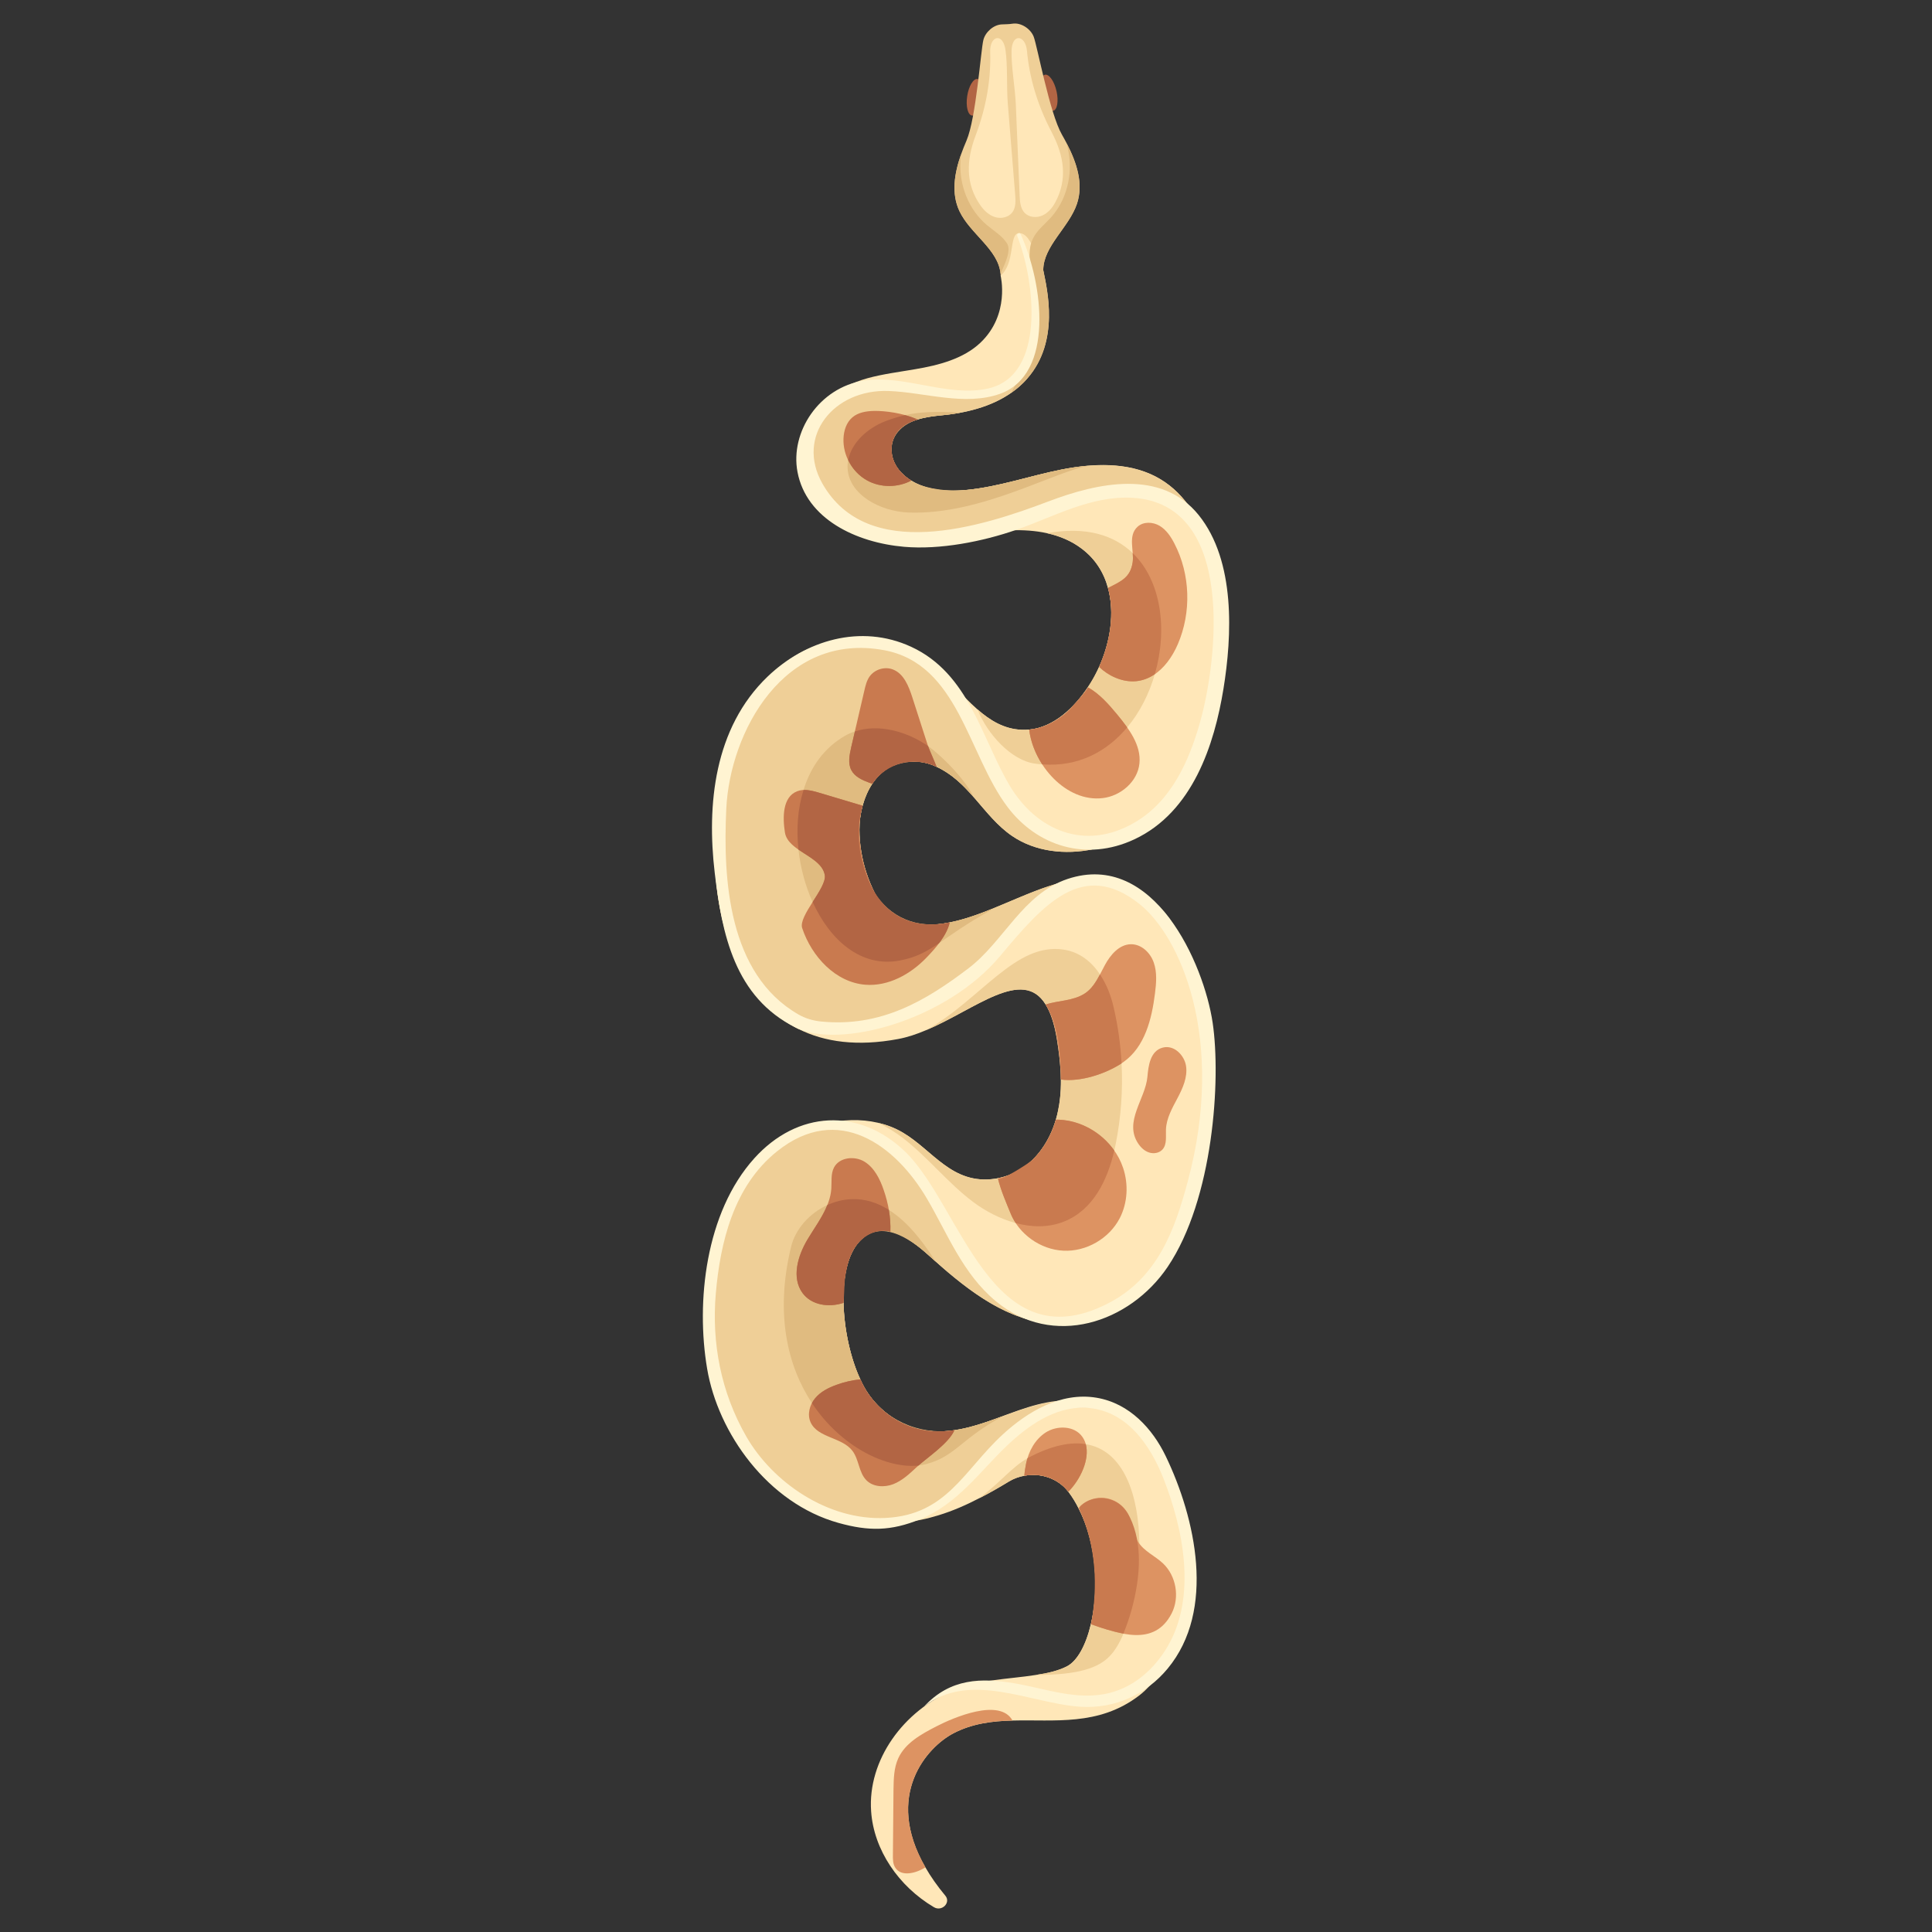 <?xml version="1.0" encoding="utf-8"?>
<!-- Generator: Adobe Illustrator 27.3.1, SVG Export Plug-In . SVG Version: 6.00 Build 0)  -->
<svg version="1.1" id="Layer_1" xmlns="http://www.w3.org/2000/svg" xmlns:xlink="http://www.w3.org/1999/xlink" x="0px" y="0px"
	 viewBox="0 0 1000 1000" style="enable-background:new 0 0 1000 1000;" xml:space="preserve">
<rect x="0" y="0" width="1000" height="1000" fill="#333333" stroke="none"/>
<style type="text/css">
	.st0{fill:#C97A4F;}
	.st1{fill:#B26544;}
	.st2{fill:#DD9362;}
	.st3{fill:#F7AF7F;}
	.st4{fill:#512E25;}
	.st5{fill:#753B27;}
	.st6{fill:#A04C27;}
	.st7{fill:#D1DD33;}
	.st8{fill:#99B521;}
	.st9{fill:#BACE28;}
	.st10{fill:#7B991F;}
	.st11{fill:#6E840F;}
	.st12{fill:#F0F460;}
	.st13{fill:#B5CE24;}
	.st14{fill:#AF7B58;}
	.st15{fill:#FFE7B8;}
	.st16{fill:#CC946E;}
	.st17{fill:#8C6245;}
	.st18{fill:#EFCF97;}
	.st19{fill:#FFF4D2;}
	.st20{fill:#68442C;}
	.st21{fill:#3A2416;}
	.st22{fill:#4C311E;}
	.st23{fill:#CC9E71;}
	.st24{fill:#543622;}
	.st25{fill:#E0BB80;}
	.st26{fill:#3D211B;}
	.st27{fill:#96141A;}
	.st28{fill:#B11F20;}
	.st29{fill:#CC212A;}
	.st30{fill:#2D2726;}
	.st31{fill:#636363;}
	.st32{fill:#637209;}
	.st33{fill:#FFDC4A;}
	.st34{fill:#EFBB2B;}
	.st35{fill:#E03647;}
	.st36{fill:#C6283F;}
	.st37{fill:#37CADD;}
	.st38{fill:#1AA4C4;}
	.st39{fill:#3A3A3A;}
	.st40{fill:#686868;}
	.st41{fill:#FFCF48;}
	.st42{fill:#4CE7F2;}
	.st43{fill:#898989;}
	.st44{fill:#E52C3E;}
	.st45{fill:#FFC99C;}
	.st46{fill:url(#SVGID_1_);}
	.st47{fill:#251F2B;}
	.st48{fill:#FFE3CC;}
	.st49{opacity:0.31;fill:#510020;}
	.st50{fill:#F76623;}
	.st51{fill:url(#SVGID_00000041982371218205398570000015241155140978396069_);}
	.st52{fill:url(#SVGID_00000009569373094409472370000004661020649192017293_);}
	.st53{fill:url(#SVGID_00000168115782350397978700000005375668590433402245_);}
	.st54{fill:url(#SVGID_00000163765473159188081930000012015964659524281754_);}
	.st55{fill:url(#SVGID_00000058557760656255135590000016506139665362650006_);}
	.st56{fill:url(#SVGID_00000176754831864559808120000007404509670722888870_);}
	.st57{fill:url(#SVGID_00000060725143846810275230000012093504456670229394_);}
	.st58{fill:url(#SVGID_00000039843044454855808530000005631058205204453530_);}
	.st59{fill:url(#SVGID_00000177456596790824400380000002369512115865812359_);}
	.st60{fill:url(#SVGID_00000041279547384562981540000006509282170598912395_);}
	.st61{fill:url(#SVGID_00000026852902988261539390000001670563686323858053_);}
	.st62{fill:url(#SVGID_00000036945980484655417570000012149896410152077989_);}
	.st63{fill:url(#SVGID_00000049212385714193275530000011228865936905435034_);}
	.st64{fill:url(#SVGID_00000149363833269320514250000015842626710516649861_);}
	.st65{fill:url(#SVGID_00000005962896217266251990000015410232796572526470_);}
	.st66{fill:url(#SVGID_00000062899187193680162070000008956232756496807043_);}
	.st67{fill:url(#SVGID_00000110461130632958185720000004401763226761633959_);}
	.st68{fill:url(#SVGID_00000138568878528443487730000005333328123181788082_);}
	.st69{fill:url(#SVGID_00000163056762282850458760000011395933654106095039_);}
	.st70{fill:url(#SVGID_00000058575380101317144640000008008249402888613286_);}
	.st71{fill:url(#SVGID_00000142142735110044693380000010886250525754552763_);}
	.st72{fill:url(#SVGID_00000102509854110290156080000017644988839697548457_);}
	.st73{fill:url(#SVGID_00000127020806773393769570000004877906861505655182_);}
	.st74{fill:url(#SVGID_00000144313110488747804550000008278874594100544945_);}
	.st75{fill:url(#SVGID_00000044877098659133520800000003988941264653673088_);}
	.st76{fill:url(#SVGID_00000137833374371326564090000013748328717088635313_);}
	.st77{fill:url(#SVGID_00000169519715709820946410000001211912135403455146_);}
	.st78{fill:url(#SVGID_00000067211947150254615180000003323975035192201144_);}
	.st79{fill:url(#SVGID_00000137106307075338214610000003785527510908209563_);}
	.st80{fill:url(#SVGID_00000065045339894556228720000017332955160599426209_);}
	.st81{fill:url(#SVGID_00000047757824500606897190000018393831280004230834_);}
	.st82{fill:url(#SVGID_00000065768946978775099930000011526668671725622447_);}
	.st83{fill:url(#SVGID_00000178173029682036806280000006295250351633802375_);}
	.st84{fill:url(#SVGID_00000069379482474614958820000013171026437301277341_);}
	.st85{fill:url(#SVGID_00000161614433415639983370000009696722402904914825_);}
	.st86{fill:url(#SVGID_00000065036869438633176700000018260821783214167192_);}
	.st87{fill:url(#SVGID_00000008150962160003014670000007556115650769195455_);}
	.st88{fill:url(#SVGID_00000029027948005570984100000004633989506442760887_);}
	.st89{fill:url(#SVGID_00000019669599586192039640000010642585936651142551_);}
	.st90{fill:url(#SVGID_00000037685152679028096280000006550417539335075494_);}
	.st91{fill:url(#SVGID_00000172401584961846694640000001154168731984950428_);}
	.st92{fill:url(#SVGID_00000014635944923553399260000009966263629003810198_);}
	.st93{fill:url(#SVGID_00000012435110114412802820000015872135706605655708_);}
	.st94{fill:url(#SVGID_00000005969531451611081060000001730419975277502389_);}
	.st95{fill:url(#SVGID_00000165195257464055698470000013271315680387522477_);}
	.st96{fill:url(#SVGID_00000065779847183223285520000014030766243895314343_);}
	.st97{fill:#C7857F;}
	.st98{fill:#C42A21;}
	.st99{fill:url(#SVGID_00000078727296686512785430000011888831937988438426_);}
	.st100{opacity:0.4;fill:#506E85;}
	.st101{fill:#D3E3F0;}
	.st102{fill:url(#SVGID_00000173159190659655071680000001506961880822229174_);}
	.st103{fill:url(#SVGID_00000142154629147881702570000015705382788451409329_);}
	.st104{fill:url(#SVGID_00000082353373046396532670000009867398851002463162_);}
	.st105{fill:url(#SVGID_00000101066041559154976160000016312673561281058447_);}
	.st106{fill:url(#SVGID_00000152956840962493945860000009404383164574241953_);}
	.st107{fill:url(#SVGID_00000023986824003224262740000005412430440913841569_);}
	.st108{fill:url(#SVGID_00000155866968387854906100000011514526357022502061_);}
	.st109{fill:url(#SVGID_00000040564828903155788120000007292478900369378474_);}
	.st110{fill:url(#SVGID_00000023994748496962254580000013219958280048652217_);}
	.st111{fill:#6BA7B5;}
	.st112{fill:url(#SVGID_00000052063182453921839220000005303609264045820814_);}
	.st113{fill:url(#SVGID_00000064342053632515668540000016564345200522763674_);}
	.st114{fill:url(#SVGID_00000054254913491995349240000013818400321474661766_);}
	.st115{fill:url(#SVGID_00000135666651663369032000000006203374622499441568_);}
	.st116{fill:#F4642A;}
	.st117{opacity:0.31;}
	.st118{fill:#510020;}
	.st119{fill:url(#SVGID_00000133524877058573621950000017904977555134678443_);}
	.st120{fill:#FFCDA3;}
	.st121{fill:#C98D5B;}
	.st122{fill:url(#SVGID_00000026156006076769747450000005944800927346994304_);}
	.st123{fill:url(#SVGID_00000054952456037512816050000017407677438693453488_);}
	.st124{fill:#C1272D;}
	.st125{fill:#EBC100;}
	.st126{fill:#4D4D4D;}
	.st127{fill:url(#SVGID_00000073723552356419621660000014168179292723863471_);}
	.st128{fill:none;}
	.st129{fill:url(#SVGID_00000138532361067162482450000004386694371092232842_);}
	.st130{fill:#EBDE26;}
	.st131{fill:#4D4D1E;}
	.st132{opacity:0.8;fill:#F2F2DA;}
	.st133{fill:url(#SVGID_00000140694684973489881690000014677110570969476279_);}
	.st134{fill:url(#SVGID_00000003822165930982903160000011651082763662944917_);}
	.st135{fill:url(#SVGID_00000140695635924095250800000000064525849130917531_);}
	.st136{fill:#A3947C;}
	.st137{fill:url(#SVGID_00000096028416861801214390000017536196965454669727_);}
	.st138{fill:url(#SVGID_00000104677106683089134960000011211605903828383907_);}
	.st139{fill:url(#SVGID_00000008115192531964249080000016393638436096800389_);}
	.st140{fill:url(#SVGID_00000178893319891316159120000011384198628073594264_);}
	.st141{fill:url(#SVGID_00000105394152246007098790000011430789278055669652_);}
	.st142{fill:#9E9E9E;}
	.st143{fill:#FF9F2E;}
	.st144{fill:url(#SVGID_00000011029924143714287530000014558438029571042719_);}
	.st145{fill:url(#SVGID_00000169521608363520845050000015413131763114248850_);}
	.st146{fill:url(#SVGID_00000141421244305098156920000009652405023767197102_);}
	.st147{fill:url(#SVGID_00000163753489310283972160000014827896020639358867_);}
	.st148{fill:url(#SVGID_00000001623360038225138880000000824337704484110516_);}
	.st149{fill:url(#SVGID_00000147909583881558192610000014521875471449139639_);}
	.st150{fill:url(#SVGID_00000029014578052713073240000001391809475422848390_);}
	.st151{fill:url(#SVGID_00000127723088336948292890000012940682006904439444_);}
	.st152{fill:#82D8FF;}
	.st153{fill:url(#SVGID_00000055674042770562560000000005868527771672724884_);}
	.st154{fill:url(#SVGID_00000142861163025608778380000007534531428728908732_);}
	.st155{fill:url(#SVGID_00000064348764505835090830000015575138586828800437_);}
	.st156{fill:url(#SVGID_00000049940044742786435270000005367870626064981891_);}
	.st157{fill:#B1D284;}
	.st158{fill:url(#SVGID_00000049927919623322301080000009039143497111312818_);}
	.st159{fill:url(#SVGID_00000090289376630157551800000012235945807120054659_);}
	.st160{fill:url(#SVGID_00000039131773126948969440000017199878356007602086_);}
	.st161{fill:url(#SVGID_00000030479750605763524620000002857465010082695041_);}
	.st162{fill:url(#SVGID_00000139983442850746058840000012292105655346982831_);}
	.st163{fill:url(#SVGID_00000025417642457417157070000012595105570586729401_);}
	.st164{fill:url(#SVGID_00000027596813443207984320000003548009412296939420_);}
	.st165{fill:#FFA2CC;}
	.st166{fill:url(#SVGID_00000085236216795123733100000008702803651072787601_);}
	.st167{opacity:0.7;}
	.st168{fill:#D66801;}
	.st169{fill:#E8AD0B;}
	.st170{fill:url(#SVGID_00000034794475650497192290000017676702289137998777_);}
	.st171{fill:url(#SVGID_00000088814848354122748460000012587672306507164803_);}
	.st172{opacity:0.5;fill:#E8AD0B;}
	.st173{fill:url(#SVGID_00000006696531786707188850000008747653396488515252_);}
	.st174{fill:#DB1B1B;}
	.st175{fill:#FFDC3D;}
	.st176{fill:#3B1D00;}
	.st177{opacity:0.4;fill:#E8AD0B;}
	.st178{fill:#FFB339;}
	.st179{fill:#ED9621;}
	.st180{fill:#DD7E0B;}
	.st181{fill:#DE3302;}
	.st182{fill:#F8D017;}
	.st183{opacity:0.5;fill:#F8D017;}
	.st184{opacity:0.5;fill:#BA9C11;}
	.st185{fill:#25AD22;}
	.st186{fill:#125411;}
	.st187{fill:#40221A;}
	.st188{fill:#FF5924;}
	.st189{fill:#466D76;}
	.st190{opacity:0.2;fill:#466D76;}
	.st191{opacity:0.6;}
	.st192{fill:#FFF830;}
	.st193{fill:#8F3214;}
	.st194{fill:#942513;}
	.st195{fill:#BC4704;}
	.st196{opacity:0.2;fill:#C78F2C;}
	.st197{opacity:0.3;fill:#BC4704;}
	.st198{fill:#FDC74A;}
	.st199{fill:#6B3915;}
	.st200{fill:#471B02;}
	.st201{fill:#913704;}
	.st202{fill:#D95D05;}
	.st203{fill:#A7C15E;}
	.st204{opacity:0.5;}
	.st205{opacity:0.3;fill:#A7C15E;}
	.st206{opacity:0.4;}
	.st207{fill:#D9D900;}
	.st208{fill:#DE1D3A;}
	.st209{fill:#756000;}
	.st210{fill:#C85703;}
	.st211{fill:#F7D76D;}
	.st212{fill:#FBB41D;}
	.st213{opacity:0.7;fill:#F7D76D;}
	.st214{fill:#64FF80;}
	.st215{fill:#328040;}
	.st216{opacity:0.3;fill:#F7D76D;}
</style>
<g>
	<g>
		<path class="st1" d="M508.47,50.95c-0.8,5.23-3.2,9.21-5.37,8.87c-2.17-0.33-3.28-4.84-2.48-10.07c0.8-5.23,3.2-9.21,5.37-8.87
			C508.15,41.21,509.27,45.72,508.47,50.95z"/>
		<path class="st1" d="M539.09,48.91c1.18,5.16,3.88,8.94,6.02,8.45c2.14-0.49,2.91-5.07,1.73-10.23c-1.18-5.16-3.88-8.94-6.02-8.45
			C538.69,39.17,537.91,43.75,539.09,48.91z"/>
		<path class="st18" d="M539.99,139.79c0,0.48,0.02,0.98,0.06,1.46c-1.15,0.09-19.22,1.27-22.11,1.4c-0.02-0.33-0.04-0.63-0.06-0.96
			c-1.1-12.56-15.76-20.67-21.27-32.41c-4.34-9.19-2.6-19.59,0.84-29.42c0.86-2.4,1.81-4.76,2.8-7.07
			c5.02-11.74,7.41-46.9,8.75-52.14c1.03-4.06,5.25-7.82,9.47-8.02c1.89-0.09,3.77-0.07,5.62-0.37c4.36-0.7,9.37,2.64,10.95,6.74
			c1.9,5.05,8.29,39.67,14.63,50.71c0.86,1.48,1.68,3,2.49,4.56c5.13,9.9,8.77,20.83,5.27,31.23
			C553.34,117.65,540,127.43,539.99,139.79z"/>
		<path class="st15" d="M446.47,417.04c-1.11,4.11-1.63,8.35-1.63,12.41c0,14.59,4.89,30.42,14.04,42.58
			c4.07,5.31,13.09,6.47,20.2,6.64c4.15,0.09,8.35-0.34,12.5-1.2c19.39-3.85,38.83-15.95,58.47-20.88
			c12.71-3.17,25.5-3.26,38.38,3.88c3.81,2.1,6.85,5.18,10.23,7.79c33.34,26.19,49.31,180.83-31.72,212.89
			c-8.95,3.51-17.55,4.46-25.81,3.52c-22.86-2.52-43.12-19.27-60.15-34.67c-5.61-5.05-12.78-10.87-20.14-12.54
			c-4.84-1.11-9.8-0.43-14.38,3.47c-7.36,6.21-10.19,19.22-9.85,33.43c0.3,13.78,3.6,28.68,8.69,39.59c1.33,3,2.83,5.69,4.45,7.96
			c7.45,10.49,19.26,17.98,32.83,18.88c3.9,0.26,7.7,0.05,11.42-0.51c26.15-3.81,49.6-24.39,78.28-10.83
			c0.26,0.12,0.47,0.2,0.68,0.33c51.02,23.37,49.69,99.31,27.95,134.75c-3.34,5.48-7.23,10.02-11.43,13.18
			c-20.89,15.88-43.78,12.24-65.44,12.84c-10.61,0.26-20.93,1.58-30.6,6.63c-13.57,7.11-36.04,31.93-14.47,69.34
			c2.7,4.71,6.12,9.63,10.36,14.72c2.95,3.55-1.8,8.39-5.95,5.91c-18.23-10.79-31.12-29.58-32.49-49.65
			c-1.84-26.37,16.61-52.13,42.8-62.83c6.08-2.48,12.84-3.89,19.77-4.88c7.7-1.11,15.58-1.71,22.64-2.83
			c6.12-0.9,11.64-2.18,16.01-4.41c5.48-2.74,9.93-11,12.5-21.83c4.11-17.38,3.25-41.43-6.42-60.14c-1.46-2.91-3.12-5.65-5.05-8.22
			c-0.09-0.09-0.13-0.17-0.21-0.26c-5.26-6.89-14.3-9.89-22.77-8.26c-2.82,0.51-5.52,1.5-8.05,3.04c-4.92,3-9.97,5.91-15.11,8.52
			c-6.81,3.55-13.82,6.63-21.1,8.86c-6.04,1.88-12.24,3.22-18.66,3.73c-31.89,2.65-63.13-15.45-79.95-40.62
			c-16.78-25.17-20.76-56.11-17.64-85.52c2.48-23.41,9.94-47.48,27.75-64.3c7.96-7.53,18.44-13.1,29.48-15.84
			c9.07-2.31,18.62-2.64,27.48-0.59c4.45,1.03,8.77,2.65,12.8,5.01c15.66,9.16,25.59,27.26,47.89,23.97
			c0.47-0.09,0.94-0.13,1.41-0.26c9.29-1.75,17.21-7.36,22.43-14.64c3.6-4.96,6.03-10.27,7.62-15.71c1.97-6.72,2.7-13.74,2.57-20.76
			c-0.04-7.02-0.94-14.08-2.05-20.97c-1.33-8.05-3.3-13.82-5.82-17.85c-11.98-19.43-36.42,2.53-61.89,13.31
			c-4.79,2.05-9.63,3.68-14.47,4.58c-21.06,3.94-38.04,1.58-51.52-5.18c-56.84-28.33-50.69-134.36-22.4-173.44
			c25-34.5,58.59-31.88,81.74-20.02c2.95,1.54,5.79,3.21,8.36,4.96c9.16,6.29,16.56,15.71,24.87,23.03
			c6.59,5.78,13.78,10.19,22.81,10.57c1.37,0.04,2.7,0.04,3.98-0.09c12.93-1.24,23.27-11.37,30.43-21.87
			c0.41-0.61,0.77-1.2,1.16-1.8c1.71-2.78,3.25-5.74,4.62-8.77c5.82-13.1,8.13-28.03,4.58-40.87c-2.14-7.92-6.51-15.02-13.65-20.37
			c-5.26-4.02-11.34-6.51-17.85-7.96c-12.16-2.7-25.73-1.44-38.48,0.17c-0.81,0.1-1.58,0.22-2.35,0.34
			c-20.12,3.12-41.65,7.28-60.18-0.6c-15.37-6.55-26.11-21.35-26.8-36.93c-0.69-15.54,8.74-31.12,23.46-38.78
			c3.6-1.88,7.4-3.3,11.34-4.41c7.92-2.18,16.39-3.25,24.65-4.67c12.28-2.05,25-5.39,33.77-13.65
			c15.58-14.72,10.52-34.83,10.52-34.83c7.66-6.19,4.19-21.81,9.53-21.96c7.65-0.21,10,19.6,12.52,18.96c0,0,0,0.1,0,0.15
			c2.01,9.89,8.64,36.83-8.22,56.09c-2.35,2.7-5.14,5.19-8.39,7.46c-8.39,5.86-20.03,10.13-36.08,11.63
			c-4.11,0.39-8.48,0.99-12.37,2.18c-6.51,1.93-11.9,5.56-13.27,12.62c-1.07,5.31,0.98,10.79,4.88,14.86c1.58,1.63,3.3,3,5.14,4.11
			c8.26,5.18,18.95,5.82,28.88,4.83c16.61-1.63,32.41-7.24,48.71-10.49c16.35-3.3,34.28-3.99,48.83,3.54
			c6.98,3.6,12.54,8.74,16.99,14.82c7.19,9.93,11.39,22.22,13.7,34.12c5.01,25.42,4.11,51.79-2.57,76.87
			c-5.74,21.49-16.39,42.84-35.4,56.37c-7.23,5.14-15.88,8.85-24.91,10.74c-14.6,3.04-30.09,1.29-42.03-6.84
			c-14.81-10.1-21.86-27.78-39.11-35.83c-0.09-0.04-0.21-0.09-0.3-0.13c-2.97-1.42-6.24-2.32-9.58-2.53
			c-10.74-0.86-18.46,4.12-23.42,11.48C449.25,409.08,447.58,412.97,446.47,417.04z"/>
		<path class="st18" d="M444.84,429.45c0,14.61,4.88,30.44,14.04,42.58c4.05,5.34,13.13,6.48,20.2,6.64
			c11.43,0.25,22.87-3.54,34.33-8.22c12.15-4.93,24.36-10.82,36.64-13.86c-5.56,3.07-10.73,6.87-15.19,10.98
			c-14.65,13.53-25.01,30.7-40.35,43.6c-21.55,18.12-52.47,26.18-81.16,21.47c-56.86-28.33-50.7-134.33-22.4-173.44
			c24.98-34.49,58.61-31.88,81.74-20.02c42.1,37.43,44.74,101.46,93.22,100.36c-14.58,3.07-30.09,1.32-42.03-6.84
			c-7.93-5.41-13.62-12.96-19.86-20.07c-5.46-6.29-11.38-12.15-19.55-15.88c-2.99-1.36-6.25-2.28-9.58-2.53
			C454.14,392.57,444.8,412.6,444.84,429.45z"/>
		<path class="st18" d="M572.99,729.77c-56.45-10.09-56.14,44.55-105.52,58.2c-0.07,0.03-0.14,0.03-0.2,0.03
			c-31.91,2.66-63.14-15.46-79.95-40.62c-16.78-25.17-20.76-56.12-17.64-85.52c2.5-23.4,9.9-47.48,27.75-64.3
			c7.96-7.52,18.43-13.09,29.48-15.84c60.12,3.98,57.79,78.2,114.23,102.95c-21.41-2.37-40.59-17.25-56.93-31.77
			c-1.1-0.98-2.16-1.96-3.23-2.91c-9.33-8.44-22.96-18.84-34.52-9.07c-16.47,13.91-10.29,61.82,3.3,80.98
			c7.45,10.5,19.24,17.99,32.83,18.88c12.76,0.85,24.58-3.43,36.38-7.7C536.1,726.85,553.19,720.63,572.99,729.77z"/>
		<path class="st18" d="M615.1,261.45c-35.48-27.44-63.8,6.44-113.93,15.07c0,0-42.72,8.25-60.18-0.6
			c-14.79-7.52-26.11-21.38-26.8-36.93c-0.69-15.55,8.74-31.13,23.46-38.78c3.6-1.9,7.41-1.27,11.36-2.38
			c31.6-2.97,51.33,18.16,82.76-1.95c-7.1,8.09-18.04,14.66-34.72,17.73c-3.05,0.6-6.32,1.05-9.75,1.36
			c-10.88,1.01-23.44,3.49-25.64,14.8c-1.06,5.34,0.96,10.81,4.88,14.86c8.61,8.95,21.87,10.15,34.02,8.95
			c16.61-1.64,32.41-7.23,48.71-10.49c4.87-0.95,9.88-1.72,14.89-2.09c11.84-0.85,23.71,0.39,33.94,5.64
			C605.11,250.27,610.67,255.38,615.1,261.45z"/>
		<path class="st25" d="M518.98,733.08c-21.7,11.64-24.44,20.84-39.81,24.78c-1.2,0.3-2.44,0.51-3.77,0.68
			c-16.18,1.75-39.98-9.33-55.13-32.31c-12.58-19-19.22-46.1-10.83-80.81c2.23-9.24,9.5-17.42,18.75-21.66
			c3.94-1.84,8.22-2.91,12.58-3.08c7.15-0.26,13.57,1.93,19.3,5.56c9.46,5.95,17.12,15.79,23.16,25.12c0.3,0.51,0.64,1.03,0.98,1.54
			c-1.11-0.98-2.2-1.97-3.23-2.91c-9.94-9.11-26.4-20.22-37.31-5.99c-6.37,8.3-7.28,20.27-7.06,30.34
			c0.3,13.78,3.6,28.68,8.69,39.59c0.34,0.77,0.68,1.5,1.03,2.18c8.25,16.5,25.62,25.87,43.83,24.61c1.28-0.13,2.57-0.26,3.85-0.47
			C502.54,739.03,510.76,736.03,518.98,733.08z"/>
		<path class="st18" d="M589.72,798.95c0.26,16.95-3,34.54-8.22,46.65c-2.1,4.96-4.54,9.03-7.23,11.73
			c-5.61,5.74-15.41,9.63-38.14,9.63c6.12-0.9,11.64-2.18,16.01-4.41c5.48-2.74,9.93-11,12.5-21.83c0.04-0.13,0.09-0.26,0.09-0.43
			c0.34-1.41,0.64-2.91,0.9-4.45c1.99-11.94,1.8-24.28-0.73-36.12c-1.4-6.58-3.56-13.16-6.68-19.13c-1.46-2.91-3.12-5.65-5.05-8.22
			c-0.09-0.09-0.13-0.17-0.21-0.26c-4.62-6.08-12.16-9.12-19.69-8.65c-0.43,0.04-0.81,0.09-1.24,0.13c-0.6,0.04-1.24,0.13-1.84,0.26
			c-2.82,0.51-5.52,1.5-8.05,3.04c-4.96,3-9.97,5.91-15.11,8.52c11.6-8.95,16.99-16.26,24.78-20.59c0.21-0.17,0.43-0.26,0.64-0.39
			c11.94-6.29,21.7-8.22,29.53-6.93C581.76,750.67,589.47,774.12,589.72,798.95z"/>
		<path class="st18" d="M577.44,592.35c-0.21,1.03-0.43,2.1-0.68,3.17c-3.51,15.15-10.87,30.77-26.07,36.77
			c-7.96,3.17-16.61,3-24.95,0.77c-7.96-2.14-15.67-6.12-22.09-10.96c-13.14-9.89-23.16-22.9-36.12-32.91
			c-3.98-3.08-8.39-5.86-13.14-8.05c4.45,1.03,8.77,2.65,12.75,5.01c15.71,9.12,25.64,27.26,47.94,23.97
			c0.47-0.09,0.94-0.13,1.41-0.26c13.73-2.59,23.92-13.6,28.68-26.28c0.51-1.37,0.98-2.7,1.37-4.07
			c2.92-10.38,3.22-21.34,2.04-32.01c-1.01-9.15-2.43-19.59-7.35-27.57c-11.98-19.43-36.42,2.53-61.89,13.31
			c28.42-15.92,46.27-45.75,71.43-41.69c8.17,1.33,14.25,6.29,18.58,12.8c3.47,5.14,5.78,11.21,7.1,17.12
			c2.18,9.5,3.55,19.17,4.07,28.93C581.25,564.44,580.22,578.57,577.44,592.35z"/>
		<path class="st25" d="M539.99,139.79c1.99,9.9,8.66,36.83-8.22,56.09c-2.36,2.69-5.13,5.19-8.39,7.46
			c9.78-17.94,13.68-39.02,10.84-59.26c-0.11-0.79-0.44-2.97-0.48-3.26c-0.9-5.91-1.67-12.01,0.9-17.32
			c2.05-4.23,5.91-7.21,9.08-10.67c8.4-9.15,11.61-22.41,9.28-34.51c-0.2-1.03-0.57-2.47-0.86-4.05c5.13,9.9,8.77,20.83,5.27,31.23
			C553.34,117.65,540.01,127.43,539.99,139.79z"/>
		<path class="st18" d="M597.73,348.94c-2.91,10.14-7.75,19.73-14.3,27.56c-10.49,12.54-25.38,20.59-44,19.13
			c-1.28-0.04-2.53-0.21-3.81-0.39c-12.2-1.71-24.53-15.19-29.7-28.08c6.59,5.78,13.78,10.19,22.86,10.57
			c1.33,0.04,2.65,0.04,3.94-0.09c0.81-0.09,1.63-0.17,2.4-0.34c0.68-0.09,1.37-0.26,2.01-0.43c12.54-3.35,22.48-14.87,28.74-25.82
			c6.77-11.82,10.77-26.68,8.92-40.35c-0.3-2.18-0.68-4.32-1.28-6.38c-2.14-7.92-6.51-15.02-13.65-20.37
			c-5.31-3.98-11.34-6.51-17.85-7.96c20.12-3.68,34.67,1.03,44.3,10.32C601.24,300.7,604.36,326.17,597.73,348.94z"/>
		<path class="st25" d="M513.41,470.45c-0.21,0.21-0.3,0.47-0.56,0.64c-13.14,7.32-20.67,12.93-26.84,17.12
			c-6.68,4.45-11.64,7.28-20.29,8.95c-19.86,3.81-36.08-10.36-45.11-30.3c-3.77-8.3-6.29-17.59-7.32-27.09
			c-1.16-10.57-0.43-21.23,2.61-30.86c3.6-11.77,10.61-21.91,21.66-28.16c1.58-0.9,3.21-1.63,4.92-2.14
			c12.24-4.15,27.09,0,37.88,7.58c0.81,0.56,1.58,1.16,2.35,1.75c6.25,5.01,16.85,15.5,21.3,24.7
			c-5.39-6.21-11.25-12.03-19.25-15.75c-0.09-0.04-0.21-0.09-0.3-0.13c-10.6-5.29-26.6-2.15-32.79,8.69
			c-2.61,3.85-4.45,8.39-5.56,13.1c-1.53,6.47-2.1,14.72-1.21,21.27c0.91,6.7,2.91,13.32,6.04,19.33
			c7.25,13.91,21.08,21.24,36.69,18.93l0.77-0.13C496.76,476.7,505.07,473.84,513.41,470.45z"/>
		<path class="st25" d="M564.17,240.99c-17.55,2.48-55.81,25.56-93.65,24.31c-14.81-0.51-31.03-9.16-31.8-22.77
			c-0.09-1.5,0-2.95,0.3-4.37c1.67-8.99,9.97-16.61,19.35-20.2c3.42-1.28,6.63-2.31,10.06-3.08c7.45-1.67,15.75-2.05,28.63-1.28
			c-3.08,0.6-6.33,1.07-9.75,1.36c-4.11,0.39-8.48,0.99-12.37,2.18c-7.82,2.41-14.44,8.4-13.35,17.3
			c2.19,17.72,25.06,20.52,38.98,19.12c16.61-1.67,32.41-7.24,48.71-10.49C554.16,242.1,559.16,241.38,564.17,240.99z"/>
		<path class="st19" d="M457.64,336.54c38.46,7.15,43.24,53.73,63.77,81.04c15.35,20.42,40.84,28.49,65.69,16.88
			c30.3-14.16,41.49-49.25,46.15-77.86c4.48-27.49,6.34-66.17-12.78-89.96c-19.34-24.06-52.31-16.8-77.96-7.05
			c-34.88,13.26-93.54,31.71-116.84-9.3c-13.87-24.41,5.8-48.95,34.23-47.92c18.62,0.67,39.51,7.98,57.74,1.45
			c28.2-10.1,22.38-57.11,10.62-82.64c-0.52-1.12-2.18-0.17-1.75,0.94c9.56,24.58,14.51,72.14-14.88,78.92
			c-20.84,4.8-43.66-7.32-64.54-4.04c-23.11,3.63-38.22,26.61-34.31,47.29c4.59,24.29,30.27,36.55,55.16,38.73
			c18.69,1.63,40.64-2.73,57.99-8.75c19.46-6.75,38.88-17.89,60.39-16.6c53.8,3.23,43.7,85.18,34.65,116.76
			c-5.47,19.1-14.51,39.97-33.37,51.12c-26.07,15.41-51.34,4.08-65.04-19c-14.55-24.51-20.92-57.94-50.98-71.79
			c-26.18-12.06-54.76-3.25-74.24,15.41c-27.85,26.67-31.53,66.66-27.41,101.54c3.74,31.64,10.26,64.52,42.03,80.22
			c22.44,11.09,77.55-3.5,105.61-36.99c22.67-27.06,42.86-50.21,72.09-27.14c21.06,16.62,45.01,69.7,25.12,143.72
			c-6.71,24.98-15.56,50.18-41.77,63.38c-60,30.22-75.56-50.84-104.47-78.76c-23.94-23.13-55.9-21.25-78.11,3.39
			c-25.35,28.11-30.26,74.44-24.42,108.92c5.63,33.25,31.27,69.59,68.04,79.82c15.63,4.35,27.09,4.26,42.14-1.87
			c19.44-7.93,30.81-24.61,45.09-38.2c10.4-9.9,24.53-20.21,40.48-19.55c22.12,0.91,34.26,20.98,40.35,36.38
			c10.36,26.21,17.46,61.25,2.2,87.24c-6.39,10.88-16.47,20.48-29.72,23.92c-16.78,4.36-33.39-2.23-49.73-4.95
			c-16.65-2.77-32.99-2.76-46.63,12.15c23.61-18.86,55.33-1.66,80.85,0.01c18.2,1.19,34.34-6.52,45.31-19.76
			c25.07-30.26,14.44-77.87-1.04-109.99c-6.74-13.98-18.61-27.3-35.79-30.19c-18.65-3.14-35.97,7.45-48.56,19.03
			c-20.21,18.6-28.89,41.6-60.58,43.19c-29.99,1.5-58.6-18.57-72.12-42.11c-13.18-22.95-18.02-48.55-15.8-74.09
			c2.27-26.07,9.09-55.52,31.79-73.63c31.55-25.18,61.15-3.14,77.4,24.41c10.82,18.35,18.46,38.83,35.68,53.19
			c29.63,24.71,69.42,11.27,88.99-17.69c23.7-35.08,27.66-96.98,23.31-126.35c-4.52-30.57-30.39-89.36-75.08-74.47
			c-23.2,7.73-33.02,32.33-51.24,46.2c-22.23,16.92-45.47,30.69-76.48,27.58c-4.11-0.41-8.12-1.63-11.63-3.65
			c-36.3-20.9-39.04-69.89-37.33-106.32C377.78,378.82,405.77,326.89,457.64,336.54z"/>
		<path class="st25" d="M517.88,141.69c-1.1-12.56-15.76-20.67-21.27-32.41c-4.34-9.19-2.6-19.59,0.84-29.42
			c-0.09,1.37-0.24,2.64-0.29,3.55c-0.77,12.3,4.12,25.04,13.62,33.05c3.59,3.02,7.82,5.49,10.38,9.41
			C523.5,129.46,520.53,135.75,517.88,141.69z"/>
		<path class="st15" d="M525.45,100.74c0.26,3.16,0.42,6.64-1.48,9.17c-1.95,2.61-5.71,3.4-8.84,2.48
			c-3.12-0.92-5.66-3.26-7.54-5.92c-7.93-11.16-7.46-23.48-2.63-36.29c5.82-15.41,7.99-29.84,7.56-43.36
			c-0.27-8.31,6.55-10.18,7.91-1.04c1.19,7.96,0.54,19.57,1.19,27.59L525.45,100.74z"/>
		<path class="st15" d="M527.77,101.26c0.13,3.17,0.39,6.64,2.59,8.93c2.26,2.35,6.09,2.68,9.07,1.39c2.99-1.29,5.21-3.93,6.76-6.8
			c6.51-12.05,4.54-24.21-1.83-36.34c-7.66-14.58-11.58-28.64-12.8-42.11c-0.75-8.28-7.75-9.3-7.98-0.07
			c-0.21,8.04,1.86,19.49,2.19,27.53L527.77,101.26z"/>
	</g>
	<g>
		<path class="st2" d="M606.46,835.07c-9.03,17.59-27.31,10.44-41.82,5.65c4.11-17.38,3.25-41.43-6.42-60.14
			c3.04-3.47,7.7-5.52,12.33-5.35c5.56,0.21,10.91,3.6,13.44,8.52c2.35,4.58,2.44,10.1,5.18,14.42c3,4.79,8.69,7.15,12.8,11.04
			C608.81,815.68,610.7,826.73,606.46,835.07z"/>
		<path class="st2" d="M552.96,772.11c-5.26-6.89-14.3-9.89-22.77-8.26c0.17-2.27,0.56-4.45,0.9-6.21
			c1.28-6.42,4.66-12.63,10.14-16.18c5.91-3.81,14.85-3.55,18.92,2.14C565.88,751.52,560.23,764.84,552.96,772.11z"/>
	</g>
	<g>
		<path class="st0" d="M588.91,799.06c0.99,6.97,0.64,14.19-0.42,21.18c-1.32,8.68-3.68,17.2-7.02,25.32
			c-5.68-1.17-11.27-2.79-16.69-4.86c3.5-19.76,2.53-40.02-5.65-58.58c-0.24-0.54-0.48-1.12-0.36-1.69c0.11-0.5,0.49-0.9,0.87-1.25
			c5.61-5.12,15.16-4.93,20.77,0.19c2.56,2.34,4.3,5.45,5.6,8.66C587.43,791.58,588.37,795.28,588.91,799.06z"/>
		<path class="st0" d="M552.96,772.11c-4.62-6.08-12.17-9.26-19.69-8.65c-0.43,0.03-0.81,0.04-1.24,0.13
			c-0.6,0.04-1.24,0.13-1.84,0.26c0.17-2.27,0.56-4.45,0.9-6.21c0.17-0.94,0.43-1.88,0.73-2.83c0.21-0.17,0.43-0.26,0.64-0.39
			c11.94-6.29,21.7-8.22,29.53-6.93C564.17,755.38,559.16,765.91,552.96,772.11z"/>
	</g>
	<g>
		<path class="st0" d="M494.02,740.27c-3.08,7.1-14.98,14.77-19.82,19.35c-3.6,3.38-7.32,6.81-11.9,8.6
			c-4.62,1.76-10.36,1.46-13.82-2.01c-4.02-4.02-3.81-10.74-7.28-15.28c-5.39-7.1-18.02-6.63-21.66-14.81
			c-1.8-4.07-0.47-8.99,2.35-12.37c2.82-3.42,6.93-5.48,11.09-6.98c3.98-1.46,8.13-2.4,12.33-2.83c1.33,3,2.83,5.69,4.45,7.96
			c7.45,10.49,19.26,17.98,32.83,18.88C486.49,741.03,490.3,740.82,494.02,740.27z"/>
		<path class="st0" d="M460.85,637.46c-4.84-1.11-9.8-0.43-14.38,3.47c-7.36,6.21-10.19,19.22-9.85,33.43
			c-7.66,2.53-16.61,1.24-21.27-5.14c-5.74-7.92-2.44-19.17,2.57-27.61c5.01-8.43,11.68-16.56,12.37-26.32
			c0.26-3.72-0.34-7.75,1.41-11.04c2.83-5.31,10.7-6.08,15.79-2.95c5.09,3.17,7.96,8.95,9.89,14.6
			C459.87,623.04,461.11,630.36,460.85,637.46z"/>
	</g>
	<g>
		<path class="st1" d="M494.02,740.27c-2.87,6.59-13.27,13.61-18.62,18.28c-16.18,1.75-39.98-9.33-55.13-32.31
			c0.43-0.9,0.98-1.71,1.63-2.48c2.82-3.42,6.93-5.48,11.09-6.98c3.98-1.46,8.09-2.4,12.28-2.83h0.04c0.34,0.77,0.68,1.5,1.03,2.18
			c1.07,2.14,2.18,4.06,3.42,5.77c7.45,10.49,19.26,17.98,32.83,18.88c2.57,0.17,5.09,0.13,7.57-0.04
			C491.45,740.61,492.74,740.48,494.02,740.27z"/>
		<path class="st1" d="M460.85,637.46c-8.78-1.88-16.37,3.43-20.04,11.25c-1.96,4.18-2.85,8.72-3.49,13.26
			c-0.16,1.14-0.59,12.36-0.7,12.39c-7.66,2.53-16.61,1.24-21.27-5.14c-5.74-7.92-2.44-19.17,2.57-27.61
			c3.51-5.86,7.79-11.6,10.27-17.85c3.94-1.84,8.22-2.91,12.58-3.08c7.15-0.26,13.57,1.93,19.3,5.56
			C460.72,630.01,460.98,633.74,460.85,637.46z"/>
	</g>
	<g>
		<path class="st2" d="M579.58,630.53c-5.44,10.53-17.33,17.42-29.19,16.82c-11.86-0.56-23.07-8.56-27.44-19.6
			c-1.88-4.66-4.88-11.39-6.46-17.89c9.29-1.75,17.21-7.36,22.43-14.64c3.6-4.96,6.03-10.27,7.62-15.71c0.6,0,1.15,0.01,1.71,0.04
			c14.62,0.86,28.38,10.96,33.04,24.87C584.16,612.89,583.69,622.57,579.58,630.53z"/>
		<path class="st2" d="M597.81,514.24c-1.63,12.97-5.09,27.56-16.39,35.52c-7.83,5.52-21.61,10.49-32.31,8.99
			c-0.04-7.02-0.94-14.08-2.05-20.97c-1.33-8.05-3.3-13.82-5.82-17.85c6.29-2.1,14.21-1.75,20.29-5.73
			c5.05-3.3,7.45-9.37,10.36-14.68c2.87-5.35,7.49-10.74,13.53-10.79c5.39-0.04,10.02,4.41,11.77,9.5
			C598.97,503.32,598.5,508.89,597.81,514.24z"/>
	</g>
	<g>
		<path class="st0" d="M576.76,595.52c-3.51,15.15-10.87,30.77-26.07,36.77c-7.96,3.17-16.61,3-24.95,0.77
			c-1.11-1.67-2.05-3.42-2.78-5.31c-1.88-4.66-4.88-11.39-6.46-17.89c0.55,2.24,16.27-7.96,17.66-9.28
			c5.98-5.72,10.15-13.12,12.39-21.06c0.6,0,1.16,0,1.71,0.04C559.55,580.02,570.29,586.27,576.76,595.52z"/>
		<path class="st0" d="M580.52,550.4c-7.96,5.22-21.1,9.8-31.42,8.35c0-12.49-1.01-28.07-7.88-38.82c6.29-2.1,14.21-1.75,20.29-5.73
			c3.55-2.31,5.78-5.99,7.83-9.84c3.47,5.14,5.78,11.21,7.1,17.12C578.64,530.97,580.01,540.64,580.52,550.4z"/>
	</g>
	<g>
		<path class="st0" d="M491.58,477.47c-1.54,6.72-7.15,13.14-12.16,18.32c-8.22,8.52-19.65,14.81-31.46,13.91
			c-15.45-1.2-27.82-14.55-32.74-29.28c-2.14-6.33,12.72-20.76,11.69-27.39c-1.58-9.97-19.05-12.2-20.64-22.17
			c-1.24-7.92-1.2-18.32,6.25-21.27c3.72-1.5,7.92-0.34,11.73,0.81c7.4,2.23,14.81,4.45,22.21,6.63c-1.11,4.11-1.63,8.35-1.63,12.41
			c0,14.59,4.89,30.42,14.04,42.58c4.07,5.31,13.09,6.47,20.2,6.64C483.23,478.76,487.43,478.33,491.58,477.47z"/>
		<path class="st0" d="M484.78,396.88c-0.09-0.04-0.21-0.09-0.3-0.13c-2.97-1.42-6.24-2.32-9.58-2.53
			c-10.74-0.86-18.46,4.12-23.42,11.48c-0.64-0.21-1.16-0.43-1.63-0.6c-3.6-1.33-7.45-3.08-9.2-6.46c-1.84-3.51-0.98-7.75-0.13-11.6
			c2.31-9.84,4.58-19.69,6.85-29.53c0.6-2.57,1.2-5.18,2.7-7.32c2.61-3.68,7.79-5.31,11.98-3.72c5.78,2.14,8.3,8.73,10.19,14.55
			l7.83,24.31C480.84,387.76,482.98,392.3,484.78,396.88z"/>
	</g>
	<g>
		<path class="st1" d="M491.58,477.47c-0.86,3.72-2.95,7.36-5.56,10.74c-6.68,4.45-11.64,7.28-20.29,8.95
			c-19.86,3.81-36.08-10.36-45.11-30.3c3.34-5.22,6.81-10.49,6.3-13.82c-0.98-6.16-8.01-9.37-13.62-13.27
			c-1.16-10.57-0.43-21.23,2.61-30.86c2.78-0.13,5.65,0.68,8.35,1.5c7.4,2.23,14.81,4.45,22.21,6.63c-0.13,0.51-0.26,0.98-0.34,1.5
			c-3.15,11.04-1.72,22.99,2.06,33.68C455.2,472.09,470.49,481.75,491.58,477.47z"/>
		<path class="st1" d="M484.78,396.88c-0.09-0.04-0.21-0.09-0.3-0.13c-11.84-5.41-25.68-1.86-33,8.95c-0.64-0.21-1.16-0.43-1.63-0.6
			c-3.6-1.33-7.45-3.08-9.2-6.46c-1.84-3.51-0.98-7.75-0.13-11.6c0.64-2.82,1.33-5.61,1.97-8.43c12.24-4.15,27.09,0,37.88,7.58
			C481.31,388.74,483.19,392.77,484.78,396.88z"/>
	</g>
	<g>
		<path class="st2" d="M589.77,395.17c-0.94,9.37-9.67,16.86-19.05,17.93c-18.7,2.23-35.78-16.95-38.01-35.44
			c12.93-1.24,23.5-11.21,30.43-21.87c5.86,3.25,10.74,8.77,15.07,14C584.29,377.15,590.75,385.66,589.77,395.17z"/>
		<path class="st2" d="M609.67,333.36c-5.78,13.48-17.38,23.8-32.49,17.33c-3.04-1.28-5.82-3.17-8.26-5.48
			c5.82-13.1,8.13-28.03,4.58-40.87l0.51-0.26c6.46-3.3,11.04-5.22,12.24-12.97c0.9-5.95-2.65-13.74,2.57-18.49
			c3.04-2.74,7.88-2.53,11.38-0.47c3.51,2.1,5.86,5.65,7.7,9.24C616.13,297.28,616.73,316.93,609.67,333.36z"/>
	</g>
	<g>
		<path class="st0" d="M583.43,376.5c-10.49,12.54-25.38,20.59-44,19.13c-3.55-5.52-5.99-11.77-6.72-17.98
			c0.81-0.09,1.63-0.21,2.4-0.34c6.36-1.06,12.27-4.46,17.09-8.63c1.01-0.87,11.54-12.57,10.94-12.9c5.86,3.25,10.74,8.77,15.07,14
			C579.97,371.92,581.76,374.15,583.43,376.5z"/>
		<path class="st0" d="M597.73,348.94c-5.65,3.89-12.63,5.14-20.54,1.75c-3.04-1.28-5.82-3.17-8.26-5.48
			c4.71-10.77,7.3-22.74,5.86-34.5c-0.3-2.18-0.68-4.32-1.28-6.38l0.51-0.26c6.46-3.3,11.04-5.22,12.24-12.97
			c0.21-1.5,0.17-3.12,0.04-4.79C601.24,300.7,604.36,326.17,597.73,348.94z"/>
	</g>
	<path class="st0" d="M466.54,244.63c1.58,1.63,3.3,3,5.14,4.11c-6.98,3.72-15.88,3.77-22.81-0.04
		c-7.7-4.24-12.67-13.01-12.28-21.79c0.17-4.07,1.5-8.22,4.58-10.87c3-2.57,7.19-3.25,11.17-3.34c5.56-0.13,15.32,1.11,22.6,4.45
		c-6.51,1.93-11.9,5.56-13.27,12.62C460.6,235.08,462.65,240.57,466.54,244.63z"/>
	<path class="st1" d="M470.31,247.84c0.47,0.34,0.9,0.6,1.37,0.9c-6.98,3.72-15.88,3.77-22.81-0.04c-4.28-2.35-7.75-6.12-9.84-10.53
		c1.67-8.99,9.97-16.61,19.35-20.2c3.42-1.28,6.63-2.31,10.06-3.08c2.27,0.6,4.5,1.33,6.51,2.27c-4.93,1.44-9.48,3.97-11.88,8.71
		c-3.24,6.4-1.3,13.76,3.5,18.77C467.74,245.87,468.98,246.95,470.31,247.84z"/>
	<path class="st2" d="M524.07,890.54c-10.61,0.26-20.93,1.58-30.6,6.63c-13.57,7.11-36.04,31.93-14.47,69.34
		c-4.92,3.17-12.58,5.09-15.67,0.09c-1.2-1.93-1.2-4.32-1.16-6.59l0.3-33.64c0.09-5.52,0.17-11.26,2.48-16.31
		c3.64-7.96,11.98-12.5,19.77-16.52C493.59,888.96,517.56,878.69,524.07,890.54z"/>
	<path class="st2" d="M589.12,591.89c1.38,2.07,3.28,3.88,5.65,4.64c2.36,0.77,5.2,0.32,6.89-1.51c2.47-2.68,1.68-6.85,1.84-10.49
		c0.26-5.79,3.27-11.04,5.98-16.16c2.71-5.13,5.24-10.77,4.43-16.51c-0.77-5.49-6.07-11.13-11.98-9.65
		c-6.63,1.66-7.54,9.59-8.03,15.12C592.88,568.84,581.58,580.55,589.12,591.89z"/>
</g>
</svg>
